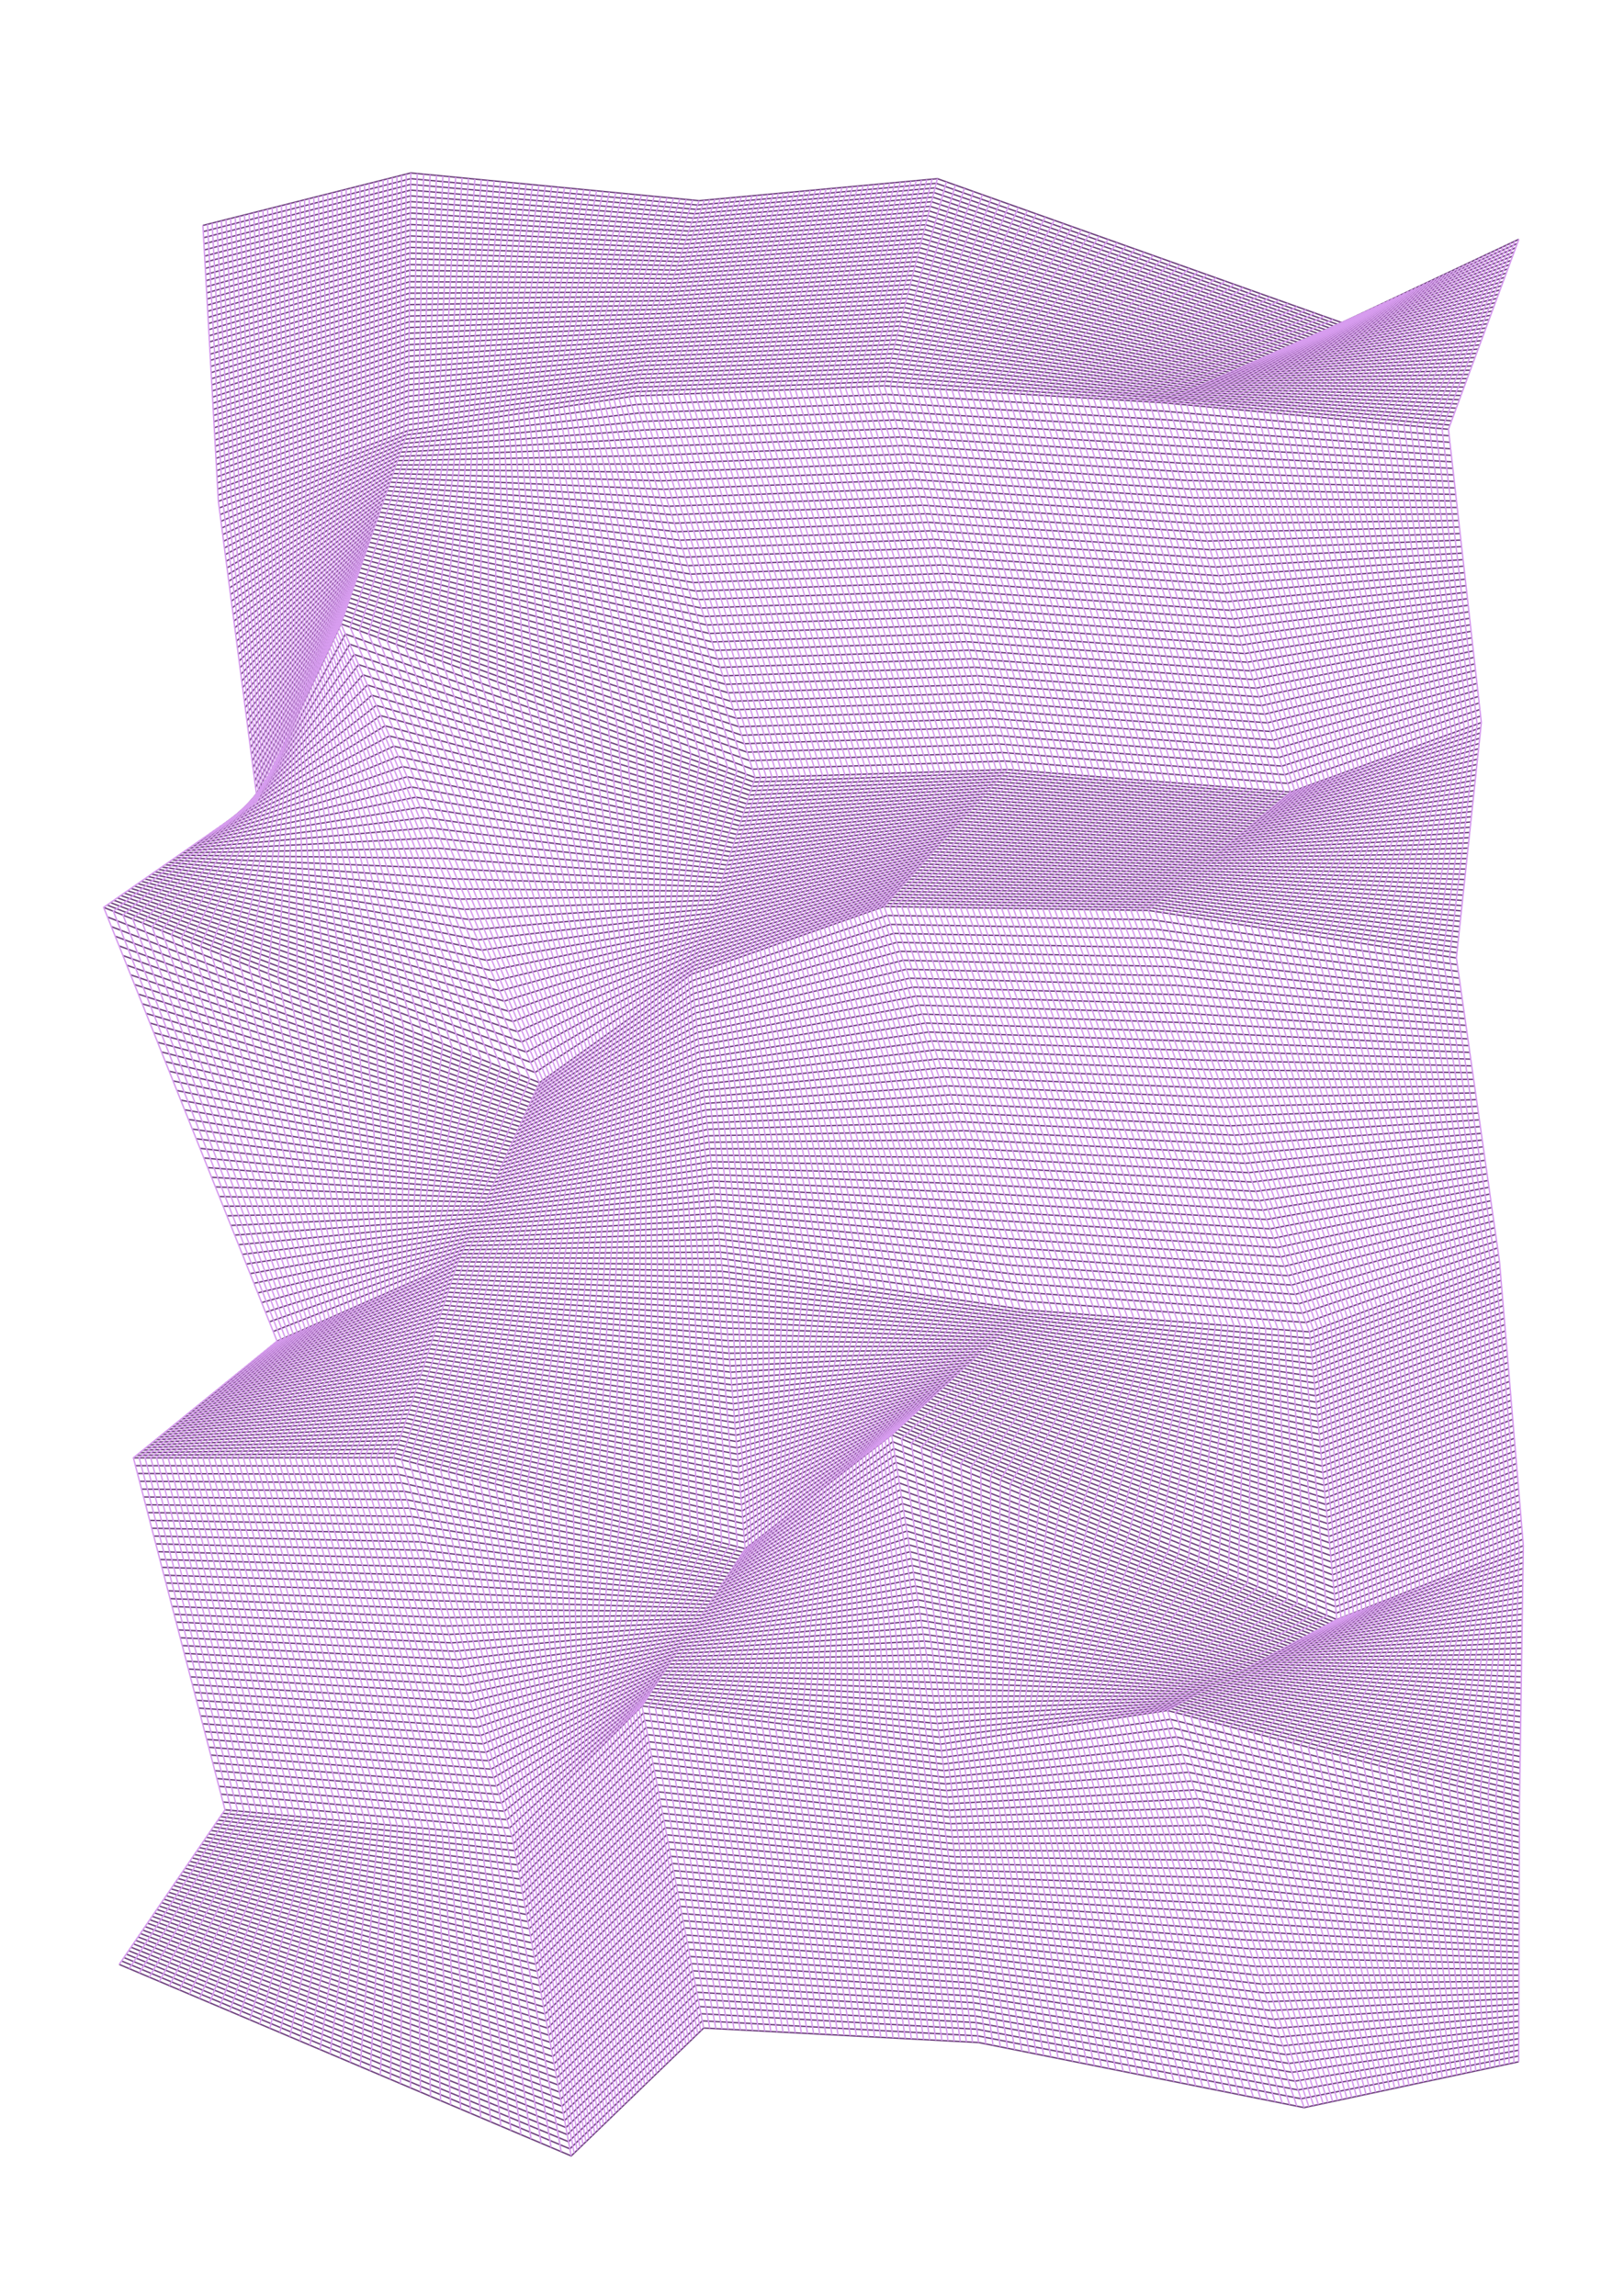 <?xml version="1.0" encoding="utf-8" ?>
<svg xmlns="http://www.w3.org/2000/svg" xmlns:cc="http://creativecommons.org/ns" xmlns:dc="http://purl.org/dc/elements/1.1/" xmlns:ev="http://www.w3.org/2001/xml-events" xmlns:inkscape="http://www.inkscape.org/namespaces/inkscape" xmlns:rdf="http://www.w3.org/1999/02/22-rdf-syntax-ns" xmlns:sodipodi="http://sodipodi.sourceforge.net/DTD/sodipodi-0.dtd" xmlns:xlink="http://www.w3.org/1999/xlink" baseProfile="tiny" height="42.0cm" version="1.2" viewBox="0 0 1122.52 1587.402" width="29.7cm">
  <defs/>
  <g fill="none" id="layer1" inkscape:groupmode="layer" inkscape:label="1" stroke="#6f437f" stroke-width="1.0" style="display:inline">
    <polyline points="140.25,155.852 283.954,119.556 483.154,138.756 647.932,123.534 927.462,223.064 1049.821,165.423"/>
    <polyline points="140.488,160.09 283.912,123.514 482.155,141.757 647.115,126.717 924.689,224.291 1048.739,168.341"/>
    <polyline points="140.726,164.327 283.87,127.472 481.156,144.757 646.298,129.899 921.916,225.518 1047.658,171.26"/>
    <polyline points="140.963,168.565 283.828,131.43 480.156,147.758 645.48,133.082 919.143,226.745 1046.577,174.178"/>
    <polyline points="141.201,172.803 283.787,135.388 479.157,150.758 644.663,136.264 916.37,227.972 1045.495,177.097"/>
    <polyline points="141.439,177.041 283.745,139.346 478.157,153.759 643.845,139.447 913.597,229.199 1044.414,180.016"/>
    <polyline points="141.677,181.278 283.703,143.305 477.158,156.759 643.028,142.629 910.824,230.426 1043.333,182.934"/>
    <polyline points="141.914,185.516 283.661,147.263 476.158,159.76 642.21,145.812 908.051,231.653 1042.251,185.853"/>
    <polyline points="142.152,189.754 283.619,151.221 475.159,162.76 641.393,148.994 905.278,232.88 1041.17,188.772"/>
    <polyline points="142.39,193.992 283.577,155.179 474.159,165.761 640.575,152.177 902.505,234.107 1040.089,191.69"/>
    <polyline points="142.628,198.229 283.536,159.137 473.16,168.762 639.758,155.36 899.732,235.334 1039.007,194.609"/>
    <polyline points="142.865,202.467 283.494,163.095 472.16,171.762 638.941,158.542 896.959,236.561 1037.926,197.528"/>
    <polyline points="143.103,206.705 283.452,167.054 471.161,174.763 638.123,161.725 894.186,237.788 1036.844,200.446"/>
    <polyline points="143.341,210.943 283.41,171.012 470.161,177.763 637.306,164.907 891.413,239.015 1035.763,203.365"/>
    <polyline points="143.579,215.18 283.368,174.97 469.162,180.764 636.488,168.09 888.64,240.242 1034.682,206.284"/>
    <polyline points="143.816,219.418 283.326,178.928 468.163,183.764 635.671,171.272 885.867,241.469 1033.601,209.202"/>
    <polyline points="144.054,223.656 283.284,182.886 467.163,186.765 634.853,174.455 883.094,242.696 1032.519,212.121"/>
    <polyline points="144.292,227.894 283.243,186.844 466.164,189.765 634.036,177.638 880.321,243.923 1031.438,215.04"/>
    <polyline points="144.53,232.131 283.201,190.803 465.164,192.766 633.218,180.82 877.548,245.15 1030.356,217.958"/>
    <polyline points="144.767,236.369 283.159,194.761 464.165,195.766 632.401,184.003 874.775,246.377 1029.275,220.877"/>
    <polyline points="145.005,240.607 283.117,198.719 463.165,198.767 631.583,187.185 872.002,247.604 1028.194,223.795"/>
    <polyline points="145.243,244.845 283.075,202.677 462.166,201.767 630.766,190.368 869.229,248.831 1027.112,226.714"/>
    <polyline points="145.481,249.082 283.033,206.635 461.166,204.768 629.949,193.55 866.456,250.058 1026.031,229.633"/>
    <polyline points="145.718,253.32 282.991,210.593 460.167,207.768 629.131,196.733 863.683,251.285 1024.95,232.551"/>
    <polyline points="145.956,257.558 282.95,214.551 459.167,210.769 628.314,199.916 860.91,252.512 1023.868,235.47"/>
    <polyline points="146.194,261.796 282.908,218.51 458.168,213.77 627.496,203.098 858.137,253.739 1022.787,238.389"/>
    <polyline points="146.432,266.033 282.866,222.468 457.168,216.77 626.679,206.281 855.364,254.966 1021.706,241.307"/>
    <polyline points="146.669,270.271 282.824,226.426 456.169,219.771 625.861,209.463 852.591,256.193 1020.624,244.226"/>
    <polyline points="146.907,274.509 282.782,230.384 455.17,222.771 625.044,212.646 849.818,257.42 1019.543,247.145"/>
    <polyline points="147.145,278.747 282.74,234.342 454.17,225.772 624.227,215.828 847.045,258.647 1018.462,250.063"/>
    <polyline points="147.383,282.984 282.699,238.3 623.409,219.011 844.273,259.874 1017.38,252.982"/>
    <polyline points="147.62,287.222 282.657,242.258 452.171,231.773 622.592,222.193 841.5,261.101 1016.299,255.9"/>
    <polyline points="147.858,291.46 282.615,246.217 451.172,234.773 621.774,225.376 838.726,262.328 1015.217,258.819"/>
    <polyline points="148.096,295.698 282.573,250.175 450.172,237.774 620.957,228.559 835.953,263.555 1014.136,261.738"/>
    <polyline points="148.334,299.935 282.531,254.133 449.173,240.774 620.139,231.741 833.181,264.782 1013.055,264.656"/>
    <polyline points="148.571,304.173 282.489,258.091 448.173,243.775 619.322,234.924 830.408,266.009 1011.973,267.575"/>
    <polyline points="148.809,308.411 282.447,262.049 447.174,246.775 618.505,238.106 827.635,267.236 1010.892,270.494"/>
    <polyline points="149.047,312.649 282.406,266.007 446.174,249.776 617.687,241.289 824.862,268.463 1009.811,273.412"/>
    <polyline points="149.285,316.886 282.364,269.966 445.175,252.776 616.87,244.471 822.089,269.69 1008.729,276.331"/>
    <polyline points="149.522,321.124 282.322,273.924 444.175,255.777 616.052,247.654 819.316,270.917 1007.648,279.25"/>
    <polyline points="149.76,325.362 282.28,277.882 443.176,258.778 615.235,250.836 816.543,272.144 1006.567,282.168"/>
    <polyline points="149.998,329.6 282.238,281.84 442.176,261.778 614.417,254.019 813.77,273.371 1005.485,285.087"/>
    <polyline points="150.236,333.837 282.197,285.798 441.177,264.779 613.6,257.202 810.997,274.598 1004.404,288.006"/>
    <polyline points="150.473,338.075 282.155,289.756 440.178,267.779 612.782,260.384 1003.323,290.924"/>
    <polyline points="150.711,342.313 282.113,293.714 439.178,270.78 611.965,263.567 805.451,277.053 1002.241,293.843"/>
    <polyline points="150.949,346.551 282.071,297.673 438.179,273.78 611.148,266.749 802.678,278.279 1001.16,296.762"/>
    <polyline points="151.547,351.149 281.04,300.641 440.041,279.643 613.043,272.644 804.662,284.264 1001.665,301.267"/>
    <polyline points="152.145,355.747 280.009,303.61 441.903,285.505 614.937,278.539 806.646,290.248 1002.171,305.773"/>
    <polyline points="152.743,360.345 278.977,306.579 443.765,291.367 616.832,284.434 808.63,296.232 1002.677,310.278"/>
    <polyline points="153.341,364.943 277.946,309.548 445.628,297.229 618.727,290.329 810.615,302.216 1003.182,314.784"/>
    <polyline points="153.94,369.541 276.915,312.517 447.49,303.092 620.622,296.224 812.599,308.2 1003.688,319.289"/>
    <polyline points="154.538,374.139 275.884,315.485 622.517,302.119 814.583,314.185 1004.193,323.795"/>
    <polyline points="155.136,378.738 274.852,318.454 451.215,314.816 624.412,308.014 816.567,320.169 1004.699,328.3"/>
    <polyline points="155.734,383.336 273.821,321.423 453.077,320.679 626.307,313.909 818.552,326.153 1005.204,332.806"/>
    <polyline points="156.332,387.934 272.79,324.392 454.939,326.541 628.202,319.803 820.536,332.137 1005.71,337.311"/>
    <polyline points="156.93,392.532 271.759,327.36 456.802,332.403 630.097,325.699 822.52,338.122 1006.215,341.817"/>
    <polyline points="157.529,397.13 270.728,330.329 458.664,338.266 631.992,331.593 824.504,344.106 1006.721,346.322"/>
    <polyline points="158.127,401.728 269.696,333.298 460.526,344.128 633.887,337.488 826.488,350.09 1007.226,350.828"/>
    <polyline points="158.725,406.327 268.665,336.267 462.389,349.99 635.782,343.383 828.472,356.074 1007.732,355.334"/>
    <polyline points="159.323,410.925 267.634,339.236 464.251,355.853 637.676,349.278 830.457,362.058 1008.237,359.839"/>
    <polyline points="159.921,415.523 266.603,342.204 466.113,361.715 639.571,355.173 832.441,368.043 1008.743,364.345"/>
    <polyline points="160.519,420.121 265.571,345.173 467.975,367.577 641.466,361.068 834.425,374.027 1009.249,368.85"/>
    <polyline points="161.118,424.719 264.54,348.142 469.838,373.439 643.361,366.963 836.409,380.011 1009.754,373.356"/>
    <polyline points="161.716,429.317 263.509,351.111 471.7,379.302 645.256,372.858 838.394,385.995 1010.26,377.861"/>
    <polyline points="162.314,433.916 262.478,354.079 473.562,385.164 647.151,378.753 840.378,391.979 1010.765,382.367"/>
    <polyline points="162.912,438.514 261.446,357.048 475.425,391.026 649.046,384.648 842.362,397.964 1011.271,386.872"/>
    <polyline points="163.51,443.112 260.415,360.017 477.287,396.889 650.941,390.543 844.346,403.948 1011.776,391.378"/>
    <polyline points="164.108,447.71 259.384,362.986 479.149,402.751 652.836,396.438 846.33,409.932 1012.282,395.883"/>
    <polyline points="164.707,452.308 258.353,365.954 481.012,408.613 654.731,402.332 848.315,415.916 1012.787,400.389"/>
    <polyline points="165.305,456.906 257.322,368.923 482.874,414.476 656.626,408.227 850.299,421.901 1013.293,404.894"/>
    <polyline points="165.903,461.505 256.29,371.892 484.736,420.338 658.521,414.122 852.283,427.885 1013.798,409.4"/>
    <polyline points="166.501,466.103 255.259,374.861 486.598,426.2 660.415,420.017 854.267,433.869 1014.304,413.906"/>
    <polyline points="167.099,470.701 254.228,377.83 488.461,432.062 662.31,425.912 856.251,439.853 1014.809,418.411"/>
    <polyline points="167.697,475.299 253.197,380.798 490.323,437.925 664.205,431.807 858.236,445.837 1015.315,422.917"/>
    <polyline points="168.295,479.897 252.165,383.767 492.185,443.787 666.1,437.702 860.22,451.822 1015.82,427.422"/>
    <polyline points="168.894,484.495 251.134,386.736 494.048,449.649 667.995,443.597 862.204,457.806 1016.326,431.928"/>
    <polyline points="169.492,489.093 250.103,389.705 495.91,455.512 669.89,449.492 864.188,463.79 1016.832,436.433"/>
    <polyline points="170.09,493.692 249.072,392.673 497.772,461.374 671.785,455.387 866.173,469.774 1017.337,440.939"/>
    <polyline points="170.688,498.29 248.041,395.642 499.635,467.236 673.68,461.282 868.157,475.758 1017.843,445.444"/>
    <polyline points="171.286,502.888 247.009,398.611 501.497,473.099 675.575,467.177 870.141,481.743 1018.348,449.95"/>
    <polyline points="171.884,507.486 245.978,401.58 503.359,478.961 677.47,473.072 872.125,487.727 1018.854,454.455"/>
    <polyline points="172.482,512.084 244.947,404.548 505.221,484.823 679.365,478.966 874.109,493.711 1019.359,458.961"/>
    <polyline points="173.081,516.682 243.916,407.517 507.084,490.685 681.26,484.861 876.093,499.695 1019.865,463.466"/>
    <polyline points="173.679,521.28 242.884,410.486 508.946,496.548 683.155,490.756 878.078,505.679 1020.37,467.972"/>
    <polyline points="174.277,525.879 241.853,413.455 510.808,502.41 685.049,496.651 880.062,511.664 1020.876,472.478"/>
    <polyline points="174.875,530.477 240.822,416.424 512.671,508.272 686.944,502.546 882.046,517.648 1021.381,476.983"/>
    <polyline points="175.473,535.075 239.791,419.392 514.533,514.135 688.839,508.441 884.03,523.632 1021.887,481.489"/>
    <polyline points="176.071,539.673 238.76,422.361 516.395,519.997 690.734,514.336 886.015,529.616 1022.392,485.994"/>
    <polyline points="176.67,544.271 237.728,425.33 518.258,525.859 692.629,520.231 887.999,535.601 1022.898,490.5"/>
    <polyline points="177.268,548.869 236.697,428.299 520.12,531.721 694.524,526.126 889.983,541.585 1023.404,495.005"/>
    <polyline points="177.866,553.468 235.666,431.267 521.982,537.584 696.419,532.021 891.967,547.569 1023.909,499.511"/>
    <polyline points="175.506,555.108 238.715,438.316 521.003,540.605 694.522,534.124 889.785,549.387 1023.526,503.127"/>
    <polyline points="173.146,556.748 241.763,445.365 520.024,543.625 692.626,536.227 887.603,551.205 1023.143,506.744"/>
    <polyline points="170.786,558.388 244.812,452.414 519.044,546.646 690.729,538.331 885.421,553.023 1022.759,510.361"/>
    <polyline points="168.426,560.028 247.861,459.463 518.065,549.667 688.832,540.434 883.239,554.841 1022.376,513.978"/>
    <polyline points="166.066,561.668 250.91,466.512 517.086,552.688 686.936,542.537 881.058,556.659 1021.993,517.594"/>
    <polyline points="163.707,563.308 253.959,473.56 516.106,555.708 685.039,544.641 878.875,558.477 1021.609,521.211"/>
    <polyline points="161.347,564.948 257.007,480.609 515.127,558.729 683.142,546.744 876.694,560.295 1021.226,524.828"/>
    <polyline points="158.987,566.589 260.056,487.658 514.148,561.75 681.246,548.847 874.512,562.113 1020.843,528.444"/>
    <polyline points="156.627,568.229 263.105,494.707 513.169,564.77 679.349,550.951 872.33,563.931 1020.46,532.061"/>
    <polyline points="154.267,569.869 266.154,501.755 512.189,567.791 677.452,553.054 870.148,565.75 1020.076,535.678"/>
    <polyline points="151.907,571.509 269.203,508.804 511.21,570.812 675.556,555.157 867.966,567.567 1019.693,539.295"/>
    <polyline points="149.547,573.149 272.252,515.853 510.231,573.833 673.659,557.261 865.784,569.386 1019.31,542.911"/>
    <polyline points="147.188,574.789 275.3,522.902 509.252,576.853 671.762,559.364 863.602,571.204 1018.926,546.528"/>
    <polyline points="144.828,576.429 278.349,529.951 508.272,579.874 669.865,561.467 861.42,573.022 1018.543,550.145"/>
    <polyline points="142.468,578.069 281.398,537 507.293,582.895 667.969,563.571 859.238,574.84 1018.16,553.761"/>
    <polyline points="140.108,579.71 284.447,544.048 506.314,585.916 666.072,565.674 857.056,576.658 1017.777,557.378"/>
    <polyline points="137.748,581.35 287.495,551.097 505.335,588.936 664.176,567.777 854.874,578.476 1017.393,560.995"/>
    <polyline points="135.388,582.99 290.544,558.146 504.355,591.957 662.279,569.88 852.692,580.294 1017.01,564.612"/>
    <polyline points="133.028,584.63 293.593,565.195 503.376,594.978 660.382,571.984 850.51,582.112 1016.627,568.228"/>
    <polyline points="130.668,586.27 296.642,572.244 502.397,597.999 658.486,574.087 848.328,583.93 1016.244,571.845"/>
    <polyline points="128.308,587.91 299.691,579.292 501.418,601.019 656.589,576.191 846.146,585.748 1015.86,575.462"/>
    <polyline points="125.948,589.55 302.74,586.341 500.438,604.04 654.692,578.294 843.964,587.566 1015.477,579.079"/>
    <polyline points="123.589,591.19 305.788,593.39 499.459,607.061 652.795,580.397 841.783,589.384 1015.094,582.695"/>
    <polyline points="121.229,592.831 308.837,600.439 498.48,610.081 650.899,582.5 839.601,591.202 1014.71,586.312"/>
    <polyline points="118.869,594.471 311.886,607.488 497.5,613.102 649.002,584.604 837.419,593.02 1014.327,589.929"/>
    <polyline points="116.509,596.111 314.935,614.536 496.521,616.123 647.105,586.707 835.237,594.838 1013.944,593.545"/>
    <polyline points="114.149,597.751 317.983,621.585 495.542,619.144 645.209,588.81 833.055,596.656 1013.561,597.162"/>
    <polyline points="111.789,599.391 321.032,628.634 494.563,622.164 643.312,590.914 830.873,598.475 1013.177,600.779"/>
    <polyline points="109.429,601.031 324.081,635.683 493.583,625.185 641.415,593.017 828.691,600.293 1012.794,604.396"/>
    <polyline points="107.07,602.671 327.13,642.732 492.604,628.206 639.519,595.12 826.509,602.111 1012.411,608.012"/>
    <polyline points="104.71,604.311 330.179,649.78 491.625,631.226 637.622,597.224 824.327,603.929 1012.027,611.629"/>
    <polyline points="102.35,605.951 333.228,656.829 490.646,634.247 635.725,599.327 822.145,605.747 1011.644,615.246"/>
    <polyline points="99.99,607.592 336.276,663.878 489.666,637.268 633.829,601.43 819.963,607.565 1011.261,618.862"/>
    <polyline points="97.63,609.232 339.325,670.927 488.687,640.289 631.932,603.534 817.781,609.383 1010.878,622.479"/>
    <polyline points="95.27,610.872 342.374,677.976 487.708,643.309 630.035,605.637 815.599,611.201 1010.494,626.096"/>
    <polyline points="92.91,612.512 345.423,685.024 628.139,607.74 813.417,613.019 1010.111,629.713"/>
    <polyline points="90.55,614.152 348.472,692.073 485.749,649.351 626.242,609.844 811.235,614.837 1009.728,633.329"/>
    <polyline points="88.191,615.792 351.52,699.122 484.77,652.372 624.345,611.947 809.053,616.655 1009.344,636.946"/>
    <polyline points="85.831,617.432 354.569,706.171 483.791,655.392 622.449,614.05 806.871,618.473 1008.961,640.563"/>
    <polyline points="83.471,619.072 357.618,713.22 482.811,658.413 620.552,616.154 804.689,620.291 1008.578,644.18"/>
    <polyline points="81.111,620.712 360.667,720.269 481.832,661.434 618.655,618.257 802.508,622.109 1008.195,647.796"/>
    <polyline points="78.751,622.353 363.716,727.317 480.853,664.455 616.759,620.36 800.326,623.927 1007.811,651.413"/>
    <polyline points="76.391,623.993 366.764,734.366 479.874,667.475 614.862,622.464 798.144,625.745 1007.428,655.03"/>
    <polyline points="74.031,625.633 369.813,741.415 478.894,670.496 612.965,624.567 795.962,627.563 1007.045,658.646"/>
    <polyline points="71.671,627.273 372.862,748.464 477.915,673.517 611.069,626.67 793.78,629.381 1006.662,662.263"/>
    <polyline points="74.335,633.936 371.612,751.214 478.382,677.984 613.268,632.87 796.254,635.856 1007.323,666.925"/>
    <polyline points="76.998,640.6 370.362,753.964 478.849,682.45 615.467,639.069 798.729,642.331 1007.985,671.587"/>
    <polyline points="79.661,647.263 369.112,756.714 479.316,686.917 617.667,645.268 801.204,648.806 1008.647,676.249"/>
    <polyline points="82.325,653.926 367.862,759.464 479.782,691.384 619.866,651.467 803.679,655.28 1009.309,680.911"/>
    <polyline points="84.988,660.59 366.612,762.214 480.249,695.851 622.065,657.667 806.153,661.755 1009.971,685.572"/>
    <polyline points="87.651,667.253 365.362,764.964 480.716,700.318 624.264,663.866 808.628,668.23 1010.633,690.234"/>
    <polyline points="90.315,673.916 364.112,767.714 481.183,704.784 626.464,670.066 811.103,674.705 1011.295,694.896"/>
    <polyline points="92.978,680.58 362.862,770.464 481.65,709.251 628.663,676.265 813.577,681.179 1011.957,699.558"/>
    <polyline points="95.641,687.243 361.612,773.214 482.116,713.718 630.862,682.464 816.052,687.654 1012.618,704.22"/>
    <polyline points="98.305,693.906 360.362,775.964 482.583,718.185 633.062,688.663 818.527,694.129 1013.28,708.882"/>
    <polyline points="100.968,700.57 359.112,778.714 483.05,722.652 635.261,694.863 821.002,700.603 1013.942,713.544"/>
    <polyline points="103.631,707.233 357.862,781.464 483.517,727.119 637.46,701.062 823.476,707.078 1014.604,718.206"/>
    <polyline points="106.295,713.896 356.612,784.214 483.984,731.585 639.66,707.261 825.951,713.553 1015.266,722.867"/>
    <polyline points="108.958,720.56 355.362,786.964 484.45,736.052 641.859,713.461 828.426,720.028 1015.928,727.529"/>
    <polyline points="111.621,727.223 354.112,789.714 484.917,740.519 644.058,719.66 830.901,726.502 1016.59,732.191"/>
    <polyline points="114.285,733.886 352.862,792.464 485.384,744.986 646.258,725.859 833.375,732.977 1017.251,736.853"/>
    <polyline points="116.948,740.55 351.612,795.214 485.851,749.453 648.457,732.059 835.85,739.452 1017.913,741.515"/>
    <polyline points="119.611,747.213 350.362,797.964 486.318,753.919 650.656,738.258 838.325,745.926 1018.575,746.177"/>
    <polyline points="122.275,753.876 349.112,800.714 486.785,758.386 652.856,744.457 840.799,752.401 1019.237,750.839"/>
    <polyline points="124.938,760.54 347.862,803.464 487.251,762.853 655.055,750.657 843.274,758.876 1019.899,755.501"/>
    <polyline points="127.601,767.203 346.612,806.214 487.718,767.32 657.254,756.856 845.749,765.351 1020.561,760.163"/>
    <polyline points="130.265,773.866 345.362,808.964 488.185,771.787 659.454,763.055 848.224,771.825 1021.223,764.824"/>
    <polyline points="132.928,780.53 344.112,811.714 488.652,776.254 661.653,769.255 850.698,778.3 1021.885,769.486"/>
    <polyline points="135.591,787.193 342.862,814.464 489.119,780.72 663.852,775.454 853.173,784.775 1022.547,774.148"/>
    <polyline points="138.255,793.856 341.612,817.214 489.586,785.187 666.052,781.653 855.648,791.25 1023.208,778.81"/>
    <polyline points="140.918,800.52 340.362,819.964 490.052,789.654 668.251,787.853 858.122,797.724 1023.87,783.472"/>
    <polyline points="143.581,807.183 339.112,822.714 490.519,794.121 670.45,794.052 860.597,804.199 1024.532,788.134"/>
    <polyline points="146.245,813.846 337.862,825.464 490.986,798.588 672.649,800.251 863.072,810.674 1025.194,792.796"/>
    <polyline points="148.908,820.51 336.612,828.214 491.453,803.054 674.849,806.451 865.547,817.148 1025.856,797.457"/>
    <polyline points="151.571,827.173 335.362,830.964 491.92,807.521 677.048,812.65 868.021,823.623 1026.518,802.119"/>
    <polyline points="154.235,833.837 334.112,833.714 492.386,811.988 679.247,818.849 870.496,830.098 1027.18,806.781"/>
    <polyline points="156.898,840.5 332.862,836.464 492.853,816.455 681.447,825.048 872.971,836.572 1027.841,811.443"/>
    <polyline points="159.561,847.163 331.612,839.214 493.32,820.922 683.646,831.248 875.446,843.047 1028.503,816.105"/>
    <polyline points="162.225,853.827 330.362,841.964 493.787,825.389 877.92,849.522 1029.165,820.767"/>
    <polyline points="164.888,860.49 329.112,844.714 494.254,829.855 688.045,843.646 880.395,855.997 1029.827,825.429"/>
    <polyline points="167.552,867.153 327.862,847.464 494.72,834.322 690.244,849.846 882.87,862.471 1030.489,830.091"/>
    <polyline points="170.215,873.817 326.612,850.214 495.187,838.789 692.443,856.045 885.345,868.946 1031.151,834.753"/>
    <polyline points="172.878,880.48 325.362,852.964 495.654,843.256 694.643,862.244 887.819,875.421 1031.813,839.414"/>
    <polyline points="175.542,887.143 324.112,855.714 496.121,847.723 696.842,868.444 890.294,881.896 1032.475,844.076"/>
    <polyline points="178.205,893.807 322.862,858.464 496.588,852.189 699.041,874.643 892.769,888.37 1033.136,848.738"/>
    <polyline points="180.868,900.47 321.612,861.214 497.055,856.656 701.241,880.842 895.243,894.845 1033.798,853.4"/>
    <polyline points="183.531,907.133 320.362,863.964 497.521,861.123 703.44,887.042 897.718,901.32 1034.46,858.062"/>
    <polyline points="186.195,913.797 319.112,866.714 497.988,865.59 705.639,893.241 900.193,907.794 1035.122,862.724"/>
    <polyline points="188.858,920.46 317.862,869.464 498.455,870.057 707.839,899.44 902.668,914.269 1035.784,867.386"/>
    <polyline points="191.522,927.123 316.612,872.214 498.922,874.524 710.038,905.64 905.142,920.744 1036.446,872.048"/>
    <polyline points="189.315,928.916 315.623,875.225 499.28,878.882 707.955,907.557 905.562,925.163 1036.812,876.414"/>
    <polyline points="187.108,930.71 314.633,878.235 499.639,883.24 705.873,909.475 905.981,929.582 1037.179,880.78"/>
    <polyline points="184.901,932.503 313.644,881.246 499.997,887.599 703.79,911.392 906.4,934.002 1037.545,885.147"/>
    <polyline points="182.694,934.296 312.654,884.256 500.355,891.957 701.708,913.309 906.819,938.421 1037.911,889.513"/>
    <polyline points="180.488,936.089 311.665,887.267 500.714,896.315 699.625,915.227 907.239,942.84 1038.278,893.879"/>
    <polyline points="178.281,937.882 310.675,890.277 501.072,900.674 697.543,917.144 907.658,947.26 1038.644,898.246"/>
    <polyline points="176.074,939.676 309.686,893.288 501.43,905.032 695.46,919.062 908.077,951.679 1039.01,902.612"/>
    <polyline points="173.867,941.469 308.696,896.298 501.789,909.391 693.378,920.979 908.496,956.098 1039.377,906.979"/>
    <polyline points="171.66,943.262 307.707,899.309 502.147,913.749 691.295,922.897 908.916,960.518 1039.743,911.345"/>
    <polyline points="169.454,945.055 306.717,902.319 502.506,918.107 689.212,924.814 909.335,964.937 1040.11,915.711"/>
    <polyline points="167.247,946.848 305.728,905.33 502.864,922.466 687.13,926.731 909.754,969.356 1040.476,920.078"/>
    <polyline points="165.04,948.642 304.738,908.34 503.222,926.824 685.047,928.649 910.174,973.775 1040.842,924.444"/>
    <polyline points="162.833,950.435 303.749,911.351 503.581,931.183 682.965,930.566 910.593,978.195 1041.209,928.81"/>
    <polyline points="160.626,952.228 302.759,914.361 503.939,935.541 680.882,932.484 911.012,982.614 1041.575,933.177"/>
    <polyline points="158.42,954.021 301.77,917.372 504.298,939.899 678.8,934.401 911.432,987.033 1041.941,937.543"/>
    <polyline points="156.213,955.814 300.78,920.382 504.656,944.258 676.717,936.319 911.851,991.452 1042.308,941.909"/>
    <polyline points="154.006,957.608 299.791,923.393 505.014,948.616 674.634,938.236 912.27,995.872 1042.674,946.276"/>
    <polyline points="151.799,959.401 298.801,926.403 505.373,952.974 672.552,940.154 912.689,1000.291 1043.041,950.642"/>
    <polyline points="149.593,961.194 297.812,929.414 505.731,957.333 670.469,942.071 913.109,1004.71 1043.407,955.009"/>
    <polyline points="147.386,962.987 296.822,932.424 506.089,961.691 668.387,943.989 913.528,1009.13 1043.773,959.375"/>
    <polyline points="145.179,964.781 295.833,935.435 506.448,966.05 666.304,945.906 913.947,1013.549 1044.14,963.741"/>
    <polyline points="142.972,966.574 294.843,938.445 506.806,970.408 664.222,947.823 914.366,1017.968 1044.506,968.108"/>
    <polyline points="140.765,968.367 293.854,941.456 507.165,974.766 662.139,949.741 914.786,1022.388 1044.872,972.474"/>
    <polyline points="138.559,970.16 292.864,944.466 507.523,979.125 660.057,951.658 915.205,1026.807 1045.239,976.841"/>
    <polyline points="136.352,971.953 291.875,947.477 507.881,983.483 657.974,953.576 915.624,1031.226 1045.605,981.207"/>
    <polyline points="134.145,973.747 290.885,950.487 508.24,987.841 655.891,955.493 916.044,1035.645 1045.972,985.573"/>
    <polyline points="131.938,975.54 289.896,953.498 508.598,992.2 653.809,957.41 916.463,1040.065 1046.338,989.94"/>
    <polyline points="129.731,977.333 288.906,956.508 508.957,996.558 651.726,959.328 916.882,1044.484 1046.704,994.306"/>
    <polyline points="127.525,979.126 287.917,959.519 509.315,1000.917 649.644,961.245 917.302,1048.903 1047.071,998.672"/>
    <polyline points="125.318,980.919 286.927,962.529 509.673,1005.275 647.561,963.163 917.721,1053.322 1047.437,1003.039"/>
    <polyline points="123.111,982.713 285.938,965.54 510.032,1009.633 645.479,965.08 918.14,1057.742 1047.803,1007.405"/>
    <polyline points="120.904,984.506 284.948,968.55 510.39,1013.992 643.396,966.998 918.559,1062.161 1048.17,1011.772"/>
    <polyline points="118.697,986.299 283.959,971.561 510.748,1018.35 641.313,968.915 918.979,1066.58 1048.536,1016.138"/>
    <polyline points="116.491,988.092 282.969,974.571 511.107,1022.708 639.231,970.833 919.398,1071 1048.903,1020.504"/>
    <polyline points="114.284,989.885 281.98,977.582 511.465,1027.067 637.148,972.75 919.817,1075.419 1049.269,1024.871"/>
    <polyline points="112.077,991.679 280.99,980.592 511.824,1031.425 635.066,974.668 920.236,1079.838 1049.635,1029.237"/>
    <polyline points="109.87,993.472 280.001,983.603 512.182,1035.784 632.983,976.585 920.656,1084.258 1050.002,1033.603"/>
    <polyline points="107.663,995.265 279.011,986.613 512.54,1040.142 630.901,978.502 921.075,1088.677 1050.368,1037.97"/>
    <polyline points="105.457,997.058 278.022,989.624 512.899,1044.501 628.818,980.42 921.494,1093.096 1050.735,1042.336"/>
    <polyline points="103.25,998.851 277.032,992.634 513.257,1048.859 626.736,982.337 921.914,1097.515 1051.101,1046.703"/>
    <polyline points="101.043,1000.645 276.043,995.645 513.615,1053.217 624.653,984.255 922.333,1101.935 1051.467,1051.069"/>
    <polyline points="98.836,1002.438 275.053,998.655 513.974,1057.576 622.57,986.172 922.752,1106.354 1051.834,1055.435"/>
    <polyline points="96.629,1004.231 274.064,1001.666 514.332,1061.934 620.488,988.09 923.172,1110.773 1052.2,1059.802"/>
    <polyline points="94.423,1006.024 273.074,1004.676 514.691,1066.292 618.405,990.007 923.591,1115.193 1052.566,1064.168"/>
    <polyline points="92.216,1007.818 272.085,1007.687 515.049,1070.651 616.323,991.924 924.01,1119.612 1052.933,1068.534"/>
    <polyline points="93.623,1013.225 273.905,1013.507 513.465,1073.067 617.074,996.676 921.407,1121.009 1052.874,1072.475"/>
    <polyline points="95.03,1018.632 275.725,1019.327 511.881,1075.482 617.826,1001.427 918.804,1122.405 1052.814,1076.416"/>
    <polyline points="96.437,1024.039 277.545,1025.147 510.296,1077.898 618.577,1006.179 916.2,1123.802 1052.755,1080.357"/>
    <polyline points="97.844,1029.446 279.365,1030.967 508.712,1080.314 619.328,1010.93 913.597,1125.199 1052.696,1084.298"/>
    <polyline points="99.251,1034.853 281.185,1036.787 507.128,1082.73 620.08,1015.681 910.994,1126.596 1052.637,1088.239"/>
    <polyline points="100.658,1040.26 283.005,1042.607 505.544,1085.145 620.831,1020.433 908.391,1127.992 1052.578,1092.18"/>
    <polyline points="102.065,1045.667 284.825,1048.427 503.959,1087.561 621.582,1025.184 905.787,1129.389 1052.519,1096.121"/>
    <polyline points="103.472,1051.074 286.645,1054.247 502.375,1089.977 622.334,1029.935 903.184,1130.786 1052.46,1100.062"/>
    <polyline points="104.88,1056.481 288.465,1060.067 500.791,1092.393 623.085,1034.687 900.581,1132.183 1052.401,1104.003"/>
    <polyline points="106.287,1061.888 290.285,1065.887 499.207,1094.808 623.836,1039.438 897.978,1133.579 1052.342,1107.943"/>
    <polyline points="107.694,1067.295 292.105,1071.707 497.622,1097.224 624.588,1044.189 895.374,1134.976 1052.283,1111.884"/>
    <polyline points="109.101,1072.703 293.925,1077.527 496.038,1099.64 625.339,1048.941 892.771,1136.373 1052.223,1115.825"/>
    <polyline points="110.508,1078.11 295.745,1083.347 494.454,1102.056 626.091,1053.692 890.168,1137.77 1052.164,1119.766"/>
    <polyline points="111.915,1083.517 297.565,1089.167 492.87,1104.471 626.842,1058.444 887.565,1139.166 1052.105,1123.707"/>
    <polyline points="113.322,1088.924 299.385,1094.987 491.285,1106.887 627.593,1063.195 884.961,1140.563 1052.046,1127.648"/>
    <polyline points="114.729,1094.331 301.205,1100.807 489.701,1109.303 628.345,1067.946 882.358,1141.96 1051.987,1131.589"/>
    <polyline points="116.136,1099.738 303.025,1106.627 488.117,1111.719 629.096,1072.698 879.755,1143.357 1051.928,1135.53"/>
    <polyline points="117.543,1105.145 304.845,1112.447 486.533,1114.134 629.847,1077.449 877.152,1144.753 1051.869,1139.47"/>
    <polyline points="118.95,1110.552 306.666,1118.267 484.948,1116.55 630.599,1082.2 874.548,1146.15 1051.81,1143.411"/>
    <polyline points="120.357,1115.959 308.486,1124.087 483.364,1118.966 631.35,1086.952 871.945,1147.547 1051.751,1147.352"/>
    <polyline points="121.764,1121.366 310.305,1129.907 481.78,1121.382 632.101,1091.703 869.342,1148.944 1051.691,1151.293"/>
    <polyline points="123.172,1126.773 312.126,1135.727 480.196,1123.797 632.853,1096.455 866.739,1150.34 1051.632,1155.234"/>
    <polyline points="124.579,1132.18 313.946,1141.547 478.611,1126.213 633.604,1101.206 864.135,1151.737 1051.573,1159.175"/>
    <polyline points="125.986,1137.588 315.766,1147.367 477.027,1128.629 634.356,1105.957 861.532,1153.134 1051.514,1163.116"/>
    <polyline points="127.393,1142.995 317.586,1153.187 475.443,1131.045 635.107,1110.709 858.929,1154.531 1051.455,1167.057"/>
    <polyline points="128.8,1148.402 319.406,1159.007 473.859,1133.46 635.858,1115.46 856.326,1155.927 1051.396,1170.997"/>
    <polyline points="130.207,1153.809 321.226,1164.828 472.274,1135.876 636.61,1120.211 853.722,1157.324 1051.337,1174.938"/>
    <polyline points="131.614,1159.216 323.046,1170.648 470.69,1138.292 637.361,1124.963 851.119,1158.721 1051.278,1178.879"/>
    <polyline points="133.021,1164.623 324.866,1176.467 469.106,1140.708 638.112,1129.714 848.516,1160.118 1051.218,1182.82"/>
    <polyline points="134.428,1170.03 326.686,1182.288 467.522,1143.123 638.864,1134.466 845.913,1161.514 1051.159,1186.761"/>
    <polyline points="135.835,1175.437 328.506,1188.108 465.938,1145.539 639.615,1139.217 843.309,1162.911 1051.1,1190.702"/>
    <polyline points="137.242,1180.844 330.326,1193.928 464.353,1147.955 640.366,1143.968 840.706,1164.308 1051.041,1194.643"/>
    <polyline points="138.649,1186.251 332.146,1199.748 462.769,1150.371 641.118,1148.72 838.103,1165.705 1050.982,1198.584"/>
    <polyline points="140.056,1191.658 333.966,1205.568 461.185,1152.786 641.869,1153.471 835.5,1167.101 1050.923,1202.525"/>
    <polyline points="141.464,1197.065 335.786,1211.388 459.601,1155.202 642.621,1158.222 832.896,1168.498 1050.864,1206.466"/>
    <polyline points="142.871,1202.472 337.606,1217.208 458.016,1157.618 643.372,1162.974 830.293,1169.895 1050.805,1210.406"/>
    <polyline points="144.278,1207.88 339.426,1223.028 456.432,1160.034 644.123,1167.725 827.69,1171.292 1050.745,1214.347"/>
    <polyline points="145.685,1213.287 341.246,1228.848 454.848,1162.449 644.875,1172.476 825.087,1172.688 1050.686,1218.288"/>
    <polyline points="147.092,1218.694 343.066,1234.668 453.264,1164.865 645.626,1177.228 822.483,1174.085 1050.627,1222.229"/>
    <polyline points="148.499,1224.101 344.886,1240.488 451.679,1167.281 646.378,1181.979 819.88,1175.482 1050.568,1226.17"/>
    <polyline points="149.906,1229.508 346.706,1246.308 450.095,1169.697 647.129,1186.731 817.277,1176.878 1050.509,1230.111"/>
    <polyline points="151.313,1234.915 348.526,1252.128 448.511,1172.112 647.88,1191.482 814.673,1178.275 1050.45,1234.052"/>
    <polyline points="152.72,1240.322 350.346,1257.948 446.926,1174.528 648.632,1196.233 812.07,1179.672 1050.391,1237.993"/>
    <polyline points="154.127,1245.729 352.166,1263.768 445.342,1176.944 649.383,1200.985 809.467,1181.069 1050.332,1241.934"/>
    <polyline points="155.534,1251.136 353.986,1269.588 443.758,1179.36 650.134,1205.736 806.864,1182.465 1050.273,1245.874"/>
    <polyline points="153.91,1253.511 354.894,1274.495 444.705,1184.307 650.718,1210.32 808.964,1188.566 1050.26,1249.862"/>
    <polyline points="152.285,1255.886 355.801,1279.403 445.652,1189.254 651.302,1214.904 811.065,1194.667 1050.248,1253.85"/>
    <polyline points="150.66,1258.261 356.708,1284.31 446.599,1194.201 651.886,1219.487 813.166,1200.767 1050.235,1257.837"/>
    <polyline points="149.035,1260.637 357.616,1289.217 447.547,1199.148 652.469,1224.071 815.266,1206.868 1050.223,1261.825"/>
    <polyline points="147.41,1263.012 358.523,1294.125 448.494,1204.095 653.053,1228.655 817.367,1212.969 1050.21,1265.812"/>
    <polyline points="145.785,1265.387 359.43,1299.032 449.441,1209.043 653.637,1233.239 819.467,1219.069 1050.198,1269.8"/>
    <polyline points="144.16,1267.762 360.338,1303.939 450.388,1213.99 654.221,1237.822 821.568,1225.17 1050.186,1273.787"/>
    <polyline points="142.535,1270.137 361.245,1308.847 451.335,1218.937 654.805,1242.406 823.669,1231.271 1050.173,1277.775"/>
    <polyline points="140.91,1272.512 362.152,1313.754 452.282,1223.884 655.388,1246.99 825.769,1237.371 1050.161,1281.763"/>
    <polyline points="139.285,1274.887 363.06,1318.661 453.229,1228.831 655.972,1251.574 827.87,1243.472 1050.148,1285.75"/>
    <polyline points="137.661,1277.262 363.967,1323.569 454.177,1233.778 656.556,1256.158 829.971,1249.572 1050.136,1289.738"/>
    <polyline points="136.036,1279.637 364.875,1328.476 455.124,1238.726 657.14,1260.742 832.071,1255.673 1050.124,1293.725"/>
    <polyline points="134.411,1282.013 365.782,1333.384 456.071,1243.673 657.723,1265.325 834.172,1261.774 1050.111,1297.713"/>
    <polyline points="132.786,1284.388 366.689,1338.291 457.018,1248.62 658.307,1269.909 836.273,1267.874 1050.099,1301.7"/>
    <polyline points="131.161,1286.763 367.597,1343.198 457.965,1253.567 658.891,1274.493 838.373,1273.975 1050.086,1305.688"/>
    <polyline points="129.536,1289.138 368.504,1348.106 458.912,1258.514 659.475,1279.077 840.474,1280.075 1050.074,1309.676"/>
    <polyline points="127.911,1291.513 369.411,1353.013 459.86,1263.461 660.059,1283.66 842.574,1286.176 1050.062,1313.663"/>
    <polyline points="126.286,1293.888 370.319,1357.92 460.807,1268.408 660.642,1288.244 844.675,1292.277 1050.049,1317.651"/>
    <polyline points="124.661,1296.263 371.226,1362.828 461.754,1273.355 661.226,1292.828 846.776,1298.377 1050.037,1321.638"/>
    <polyline points="123.037,1298.638 372.133,1367.735 462.701,1278.303 661.81,1297.412 848.876,1304.478 1050.024,1325.626"/>
    <polyline points="121.412,1301.013 373.041,1372.642 463.648,1283.25 662.394,1301.995 850.977,1310.579 1050.012,1329.613"/>
    <polyline points="119.787,1303.388 373.948,1377.55 464.595,1288.197 662.978,1306.579 853.078,1316.679 1049.999,1333.601"/>
    <polyline points="118.162,1305.764 374.855,1382.457 465.542,1293.144 663.561,1311.163 855.178,1322.78 1049.987,1337.589"/>
    <polyline points="116.537,1308.139 375.763,1387.364 466.49,1298.091 664.145,1315.747 857.279,1328.881 1049.975,1341.576"/>
    <polyline points="114.912,1310.514 376.67,1392.272 467.437,1303.038 664.729,1320.331 859.38,1334.981 1049.962,1345.564"/>
    <polyline points="113.287,1312.889 377.577,1397.179 468.384,1307.986 665.313,1324.915 861.48,1341.082 1049.95,1349.551"/>
    <polyline points="111.662,1315.264 378.485,1402.086 469.331,1312.933 665.896,1329.498 863.581,1347.182 1049.937,1353.539"/>
    <polyline points="110.037,1317.639 379.392,1406.994 470.278,1317.88 666.48,1334.082 865.681,1353.283 1049.925,1357.527"/>
    <polyline points="108.412,1320.014 380.299,1411.901 471.225,1322.827 667.064,1338.666 867.782,1359.384 1049.912,1361.514"/>
    <polyline points="106.787,1322.389 381.207,1416.809 472.172,1327.774 667.648,1343.25 869.883,1365.484 1049.9,1365.501"/>
    <polyline points="105.163,1324.764 382.114,1421.716 473.12,1332.721 668.232,1347.833 871.983,1371.585 1049.888,1369.489"/>
    <polyline points="103.538,1327.139 383.022,1426.623 474.067,1337.668 668.816,1352.417 874.084,1377.686 1049.875,1373.477"/>
    <polyline points="101.913,1329.515 383.929,1431.531 475.014,1342.616 669.399,1357.001 876.185,1383.786 1049.863,1377.465"/>
    <polyline points="100.288,1331.89 384.836,1436.438 475.961,1347.563 669.983,1361.585 878.285,1389.887 1049.85,1381.452"/>
    <polyline points="98.663,1334.265 385.743,1441.345 476.908,1352.51 670.567,1366.169 880.386,1395.988 1049.838,1385.44"/>
    <polyline points="97.038,1336.64 386.651,1446.253 477.855,1357.457 671.151,1370.752 882.486,1402.088 1049.825,1389.427"/>
    <polyline points="95.413,1339.015 387.558,1451.16 478.802,1362.404 671.734,1375.336 884.587,1408.189 1049.813,1393.415"/>
    <polyline points="93.788,1341.39 388.466,1456.067 479.749,1367.351 672.318,1379.92 886.688,1414.29 1049.801,1397.402"/>
    <polyline points="92.163,1343.765 389.373,1460.975 480.697,1372.298 672.902,1384.504 888.788,1420.39 1049.788,1401.39"/>
    <polyline points="90.539,1346.14 390.28,1465.882 481.644,1377.245 673.486,1389.088 890.889,1426.491 1049.776,1405.378"/>
    <polyline points="88.914,1348.515 391.188,1470.789 482.591,1382.193 674.069,1393.671 892.99,1432.591 1049.763,1409.365"/>
    <polyline points="87.289,1350.89 392.095,1475.697 483.538,1387.14 674.653,1398.255 895.09,1438.692 1049.751,1413.353"/>
    <polyline points="85.664,1353.266 393.002,1480.604 484.485,1392.087 675.237,1402.839 897.191,1444.793 1049.739,1417.34"/>
    <polyline points="84.039,1355.641 393.91,1485.511 485.432,1397.034 675.821,1407.423 899.292,1450.893 1049.726,1421.328"/>
    <polyline points="82.414,1358.016 394.817,1490.419 486.379,1401.981 676.405,1412.006 901.392,1456.994 1049.714,1425.315"/>
  </g>
  <g fill="none" id="layer2" inkscape:groupmode="layer" inkscape:label="2" stroke="#d79cef" stroke-width="1.0" style="display:inline">
    <polyline points="140.25,155.852 150.949,346.551 177.866,553.468 71.671,627.273 191.522,927.123 92.216,1007.818 155.534,1251.136 82.414,1358.016"/>
    <polyline points="143.444,155.045 153.863,345.464 179.15,550.752 78.364,629.966 194.301,925.903 96.213,1007.815 159.944,1251.546 89.356,1360.958"/>
    <polyline points="146.637,154.239 156.776,344.378 180.435,548.037 85.058,632.659 197.081,924.683 100.21,1007.812 164.355,1251.956 96.299,1363.9"/>
    <polyline points="149.83,153.432 159.69,343.292 181.719,545.321 91.751,635.352 199.861,923.463 104.207,1007.809 168.764,1252.366 103.241,1366.843"/>
    <polyline points="153.024,152.625 162.604,342.206 183.004,542.605 98.444,638.045 202.641,922.242 108.204,1007.806 173.174,1252.776 110.183,1369.785"/>
    <polyline points="156.217,151.819 165.518,341.12 184.288,539.89 105.137,640.739 205.421,921.022 112.201,1007.803 177.585,1253.186 117.126,1372.727"/>
    <polyline points="159.411,151.012 168.432,340.034 185.572,537.174 111.83,643.432 208.2,919.802 116.198,1007.8 181.995,1253.596 124.068,1375.67"/>
    <polyline points="162.604,150.206 171.346,338.947 186.857,534.459 118.523,646.125 210.98,918.582 120.195,1007.797 186.405,1254.006 131.01,1378.612"/>
    <polyline points="165.798,149.399 174.26,337.861 188.141,531.743 125.216,648.818 213.76,917.362 124.193,1007.794 190.815,1254.416 137.952,1381.554"/>
    <polyline points="168.991,148.593 177.173,336.775 189.426,529.028 131.909,651.511 216.54,916.141 128.19,1007.791 195.225,1254.826 144.895,1384.496"/>
    <polyline points="172.184,147.786 180.087,335.689 190.71,526.312 138.603,654.204 219.32,914.921 132.187,1007.788 199.635,1255.236 151.837,1387.439"/>
    <polyline points="175.378,146.979 183.001,334.603 191.995,523.596 145.296,656.897 222.099,913.701 136.184,1007.786 204.045,1255.647 158.779,1390.381"/>
    <polyline points="178.571,146.173 193.279,520.881 151.989,659.591 224.879,912.481 140.181,1007.783 208.455,1256.057 165.722,1393.323"/>
    <polyline points="181.765,145.366 188.829,332.43 194.564,518.165 158.682,662.284 227.659,911.261 144.178,1007.78 212.865,1256.467 172.664,1396.266"/>
    <polyline points="184.958,144.56 191.742,331.344 195.848,515.45 165.375,664.977 230.439,910.04 148.175,1007.777 217.275,1256.877 179.606,1399.208"/>
    <polyline points="188.151,143.753 194.656,330.258 197.132,512.734 172.068,667.67 233.218,908.82 152.172,1007.774 221.685,1257.287 186.548,1402.15"/>
    <polyline points="191.345,142.946 197.57,329.172 198.417,510.019 178.761,670.363 235.998,907.6 156.169,1007.771 226.095,1257.697 193.491,1405.092"/>
    <polyline points="194.538,142.14 200.484,328.086 199.701,507.303 185.454,673.056 238.778,906.38 160.166,1007.768 230.505,1258.107 200.433,1408.035"/>
    <polyline points="197.732,141.333 203.398,326.999 200.986,504.588 192.148,675.749 241.558,905.159 164.163,1007.765 234.915,1258.517 207.375,1410.977"/>
    <polyline points="200.925,140.527 206.311,325.913 202.27,501.872 198.841,678.442 244.338,903.939 168.161,1007.762 239.325,1258.927 214.318,1413.919"/>
    <polyline points="204.119,139.72 209.225,324.827 203.555,499.156 205.534,681.135 247.117,902.719 172.158,1007.759 243.735,1259.337 221.26,1416.862"/>
    <polyline points="207.312,138.914 212.139,323.741 204.839,496.441 212.227,683.829 249.897,901.499 176.155,1007.756 248.145,1259.747 228.202,1419.804"/>
    <polyline points="210.505,138.107 215.053,322.655 206.124,493.725 218.92,686.522 252.677,900.279 180.152,1007.754 252.555,1260.157 235.144,1422.746"/>
    <polyline points="213.699,137.3 217.967,321.568 207.408,491.01 225.613,689.215 255.457,899.058 184.149,1007.751 256.965,1260.567 242.087,1425.688"/>
    <polyline points="216.892,136.494 220.881,320.482 208.692,488.294 232.306,691.908 258.237,897.838 188.146,1007.748 261.375,1260.977 249.029,1428.631"/>
    <polyline points="220.086,135.687 223.794,319.396 209.977,485.579 239,694.601 261.016,896.618 192.143,1007.745 265.786,1261.387 255.971,1431.573"/>
    <polyline points="223.279,134.881 226.708,318.31 211.261,482.863 245.693,697.294 263.796,895.398 196.14,1007.742 270.195,1261.797 262.914,1434.515"/>
    <polyline points="226.472,134.074 229.622,317.224 212.546,480.147 252.386,699.987 266.576,894.178 200.137,1007.739 274.606,1262.207 269.856,1437.458"/>
    <polyline points="229.666,133.268 232.536,316.138 213.83,477.432 259.079,702.681 269.356,892.957 204.134,1007.736 279.016,1262.617 276.798,1440.4"/>
    <polyline points="232.859,132.461 235.45,315.051 215.115,474.716 265.772,705.374 272.136,891.737 208.131,1007.733 283.426,1263.027 283.74,1443.342"/>
    <polyline points="236.053,131.654 238.364,313.965 216.399,472.001 272.465,708.067 274.915,890.517 212.129,1007.73 287.836,1263.437 290.683,1446.284"/>
    <polyline points="239.246,130.848 241.277,312.879 217.684,469.285 279.158,710.76 277.695,889.297 216.126,1007.727 292.246,1263.848 297.625,1449.227"/>
    <polyline points="242.44,130.041 244.191,311.793 218.968,466.57 285.851,713.453 280.475,888.077 220.123,1007.724 296.656,1264.257 304.567,1452.169"/>
    <polyline points="245.633,129.235 247.105,310.707 220.252,463.854 292.545,716.146 283.255,886.856 224.12,1007.721 301.066,1264.668 311.51,1455.111"/>
    <polyline points="248.826,128.428 250.019,309.621 221.537,461.139 299.238,718.839 286.035,885.636 228.117,1007.719 305.476,1265.078 318.452,1458.054"/>
    <polyline points="252.02,127.621 252.933,308.534 222.821,458.423 305.931,721.532 288.814,884.416 232.114,1007.716 309.886,1265.488 325.394,1460.996"/>
    <polyline points="255.213,126.815 255.846,307.448 224.106,455.707 312.624,724.226 291.594,883.196 236.111,1007.713 314.296,1265.898 332.336,1463.938"/>
    <polyline points="258.407,126.008 258.76,306.362 225.39,452.992 319.317,726.919 294.374,881.976 240.108,1007.71 318.706,1266.308 339.279,1466.88"/>
    <polyline points="261.6,125.202 261.674,305.276 226.675,450.276 326.01,729.612 297.154,880.755 244.105,1007.707 323.116,1266.718 346.221,1469.823"/>
    <polyline points="264.793,124.395 264.588,304.19 227.959,447.561 332.703,732.305 299.934,879.535 248.102,1007.704 327.526,1267.128 353.163,1472.765"/>
    <polyline points="267.987,123.589 267.502,303.103 229.244,444.845 339.396,734.998 302.713,878.315 252.099,1007.701 331.936,1267.538 360.106,1475.707"/>
    <polyline points="271.18,122.782 270.416,302.017 230.528,442.13 346.089,737.691 305.493,877.095 256.096,1007.698 336.346,1267.948 367.048,1478.65"/>
    <polyline points="274.374,121.975 273.329,300.931 231.812,439.414 352.783,740.384 308.273,875.875 260.094,1007.695 340.756,1268.358 373.99,1481.592"/>
    <polyline points="277.567,121.169 276.243,299.845 233.097,436.699 359.476,743.077 311.053,874.654 264.091,1007.692 345.166,1268.768 380.932,1484.534"/>
    <polyline points="280.761,120.362 279.157,298.759 234.381,433.983 366.169,745.771 313.833,873.434 268.088,1007.689 349.576,1269.178 387.875,1487.476"/>
    <polyline points="283.954,119.556 282.071,297.673 235.666,431.267 372.862,748.464 316.612,872.214 272.085,1007.687 353.986,1269.588 394.817,1490.419"/>
    <polyline points="288.381,119.982 285.54,297.142 242.028,433.63 375.197,746.798 320.664,872.265 277.484,1009.086 355.981,1267.583 396.852,1488.453"/>
    <polyline points="292.807,120.409 289.009,296.611 248.391,435.993 377.531,745.133 324.715,872.317 282.883,1010.485 357.976,1265.578 398.886,1486.488"/>
    <polyline points="297.234,120.836 292.478,296.08 254.754,438.355 379.865,743.467 328.766,872.368 288.283,1011.884 359.971,1263.573 400.921,1484.523"/>
    <polyline points="301.661,121.262 295.947,295.549 261.116,440.718 382.2,741.802 332.818,872.419 293.682,1013.283 361.966,1261.568 402.956,1482.558"/>
    <polyline points="306.087,121.689 299.416,295.018 267.479,443.08 384.535,740.136 336.869,872.471 299.081,1014.683 363.961,1259.563 404.991,1480.592"/>
    <polyline points="310.514,122.116 302.885,294.487 273.841,445.443 386.869,738.471 340.92,872.522 304.48,1016.082 365.956,1257.558 407.025,1478.627"/>
    <polyline points="314.941,122.542 306.354,293.956 280.204,447.806 389.204,736.805 344.972,872.573 309.879,1017.481 367.951,1255.553 409.06,1476.662"/>
    <polyline points="319.367,122.969 309.823,293.425 286.567,450.168 391.538,735.14 349.023,872.625 315.279,1018.88 369.946,1253.547 411.095,1474.697"/>
    <polyline points="323.794,123.396 313.293,292.894 292.929,452.531 393.873,733.474 353.074,872.676 320.678,1020.279 371.941,1251.542 413.13,1472.731"/>
    <polyline points="328.221,123.822 316.762,292.363 299.292,454.893 396.207,731.809 357.126,872.727 326.077,1021.679 373.936,1249.537 415.164,1470.766"/>
    <polyline points="332.647,124.249 320.231,291.832 305.654,457.256 398.542,730.143 361.177,872.779 331.476,1023.078 375.93,1247.532 417.199,1468.801"/>
    <polyline points="337.074,124.676 323.7,291.301 312.017,459.618 400.876,728.478 365.228,872.83 336.875,1024.477 419.234,1466.835"/>
    <polyline points="341.501,125.103 327.169,290.77 318.379,461.981 403.211,726.812 369.279,872.881 342.274,1025.876 379.92,1243.522 421.268,1464.87"/>
    <polyline points="345.927,125.529 330.638,290.24 324.742,464.344 405.545,725.147 373.331,872.933 347.674,1027.275 381.915,1241.517 423.303,1462.905"/>
    <polyline points="350.354,125.956 334.107,289.709 331.105,466.706 407.88,723.481 377.382,872.984 353.073,1028.675 383.91,1239.512 425.338,1460.939"/>
    <polyline points="354.781,126.382 337.576,289.178 337.467,469.069 410.214,721.816 381.433,873.035 358.472,1030.074 385.905,1237.507 427.373,1458.974"/>
    <polyline points="359.207,126.809 341.045,288.647 343.83,471.431 412.549,720.15 385.485,873.087 363.871,1031.473 387.9,1235.502 429.407,1457.009"/>
    <polyline points="363.634,127.236 344.514,288.116 350.192,473.794 414.883,718.485 389.536,873.138 369.271,1032.872 389.895,1233.497 431.442,1455.044"/>
    <polyline points="368.061,127.662 347.983,287.585 356.555,476.157 417.218,716.819 393.587,873.189 374.67,1034.272 391.89,1231.492 433.477,1453.078"/>
    <polyline points="372.488,128.089 351.452,287.054 362.918,478.519 419.552,715.154 397.639,873.24 380.069,1035.671 393.885,1229.487 435.511,1451.113"/>
    <polyline points="376.914,128.516 354.921,286.523 369.28,480.882 421.887,713.489 401.69,873.292 385.468,1037.07 395.88,1227.482 437.546,1449.148"/>
    <polyline points="381.341,128.943 358.39,285.992 375.643,483.244 424.221,711.823 405.741,873.343 390.867,1038.469 397.875,1225.476 439.581,1447.183"/>
    <polyline points="385.767,129.369 361.859,285.461 382.005,485.607 426.556,710.158 409.793,873.394 396.267,1039.868 399.87,1223.471 441.616,1445.217"/>
    <polyline points="390.194,129.796 365.328,284.93 388.368,487.969 428.89,708.492 413.844,873.446 401.666,1041.267 401.865,1221.466 443.65,1443.252"/>
    <polyline points="394.621,130.223 368.797,284.399 394.73,490.332 431.225,706.827 417.895,873.497 407.065,1042.667 403.86,1219.461 445.685,1441.287"/>
    <polyline points="399.048,130.649 372.267,283.868 401.093,492.695 433.559,705.161 421.947,873.548 412.464,1044.066 405.854,1217.456 447.72,1439.322"/>
    <polyline points="403.474,131.076 375.736,283.337 407.456,495.057 435.894,703.496 425.998,873.6 417.863,1045.465 407.849,1215.451 449.755,1437.356"/>
    <polyline points="407.901,131.503 379.205,282.806 413.818,497.42 438.228,701.83 430.049,873.651 423.263,1046.864 409.844,1213.446 451.789,1435.391"/>
    <polyline points="412.328,131.929 382.674,282.275 420.181,499.783 440.563,700.165 434.101,873.702 428.662,1048.264 411.839,1211.441 453.824,1433.426"/>
    <polyline points="416.754,132.356 386.143,281.744 426.543,502.145 442.897,698.499 438.152,873.754 434.061,1049.663 413.834,1209.436 455.859,1431.46"/>
    <polyline points="421.181,132.783 389.612,281.214 432.906,504.508 445.232,696.834 439.46,1051.062 415.829,1207.431 457.893,1429.495"/>
    <polyline points="425.608,133.209 393.081,280.683 439.269,506.87 447.566,695.168 444.859,1052.461 417.824,1205.426 459.928,1427.53"/>
    <polyline points="430.034,133.636 396.55,280.152 445.631,509.233 449.901,693.503 450.306,873.908 450.259,1053.86 419.819,1203.421 461.963,1425.564"/>
    <polyline points="434.461,134.063 400.019,279.621 451.994,511.595 452.236,691.837 454.357,873.959 455.658,1055.259 421.814,1201.416 463.998,1423.599"/>
    <polyline points="438.888,134.489 403.488,279.09 458.356,513.958 454.57,690.172 458.409,874.01 461.057,1056.659 423.809,1199.41 466.032,1421.634"/>
    <polyline points="443.314,134.916 406.957,278.559 464.719,516.321 456.904,688.506 462.46,874.062 466.456,1058.058 425.804,1197.405 468.067,1419.669"/>
    <polyline points="447.741,135.343 410.426,278.028 471.081,518.683 459.239,686.841 466.511,874.113 471.855,1059.457 427.799,1195.4 470.102,1417.703"/>
    <polyline points="452.168,135.769 413.895,277.497 477.444,521.046 461.574,685.175 470.562,874.164 477.255,1060.856 429.794,1193.395 472.136,1415.738"/>
    <polyline points="456.594,136.196 417.364,276.966 483.807,523.408 463.908,683.51 474.614,874.216 482.654,1062.256 431.788,1191.39 474.171,1413.773"/>
    <polyline points="461.021,136.623 420.833,276.435 490.169,525.771 466.243,681.844 478.665,874.267 488.053,1063.655 433.783,1189.385 476.206,1411.808"/>
    <polyline points="465.448,137.049 424.302,275.904 496.532,528.134 468.577,680.179 482.716,874.318 493.452,1065.054 435.778,1187.38 478.241,1409.842"/>
    <polyline points="469.874,137.476 427.771,275.373 502.894,530.496 470.912,678.513 486.768,874.37 498.851,1066.453 437.773,1185.375 480.275,1407.877"/>
    <polyline points="474.301,137.903 431.24,274.842 509.257,532.859 473.246,676.848 490.819,874.421 504.251,1067.852 439.768,1183.37 482.31,1405.912"/>
    <polyline points="478.728,138.329 434.709,274.311 515.62,535.221 475.581,675.182 494.87,874.472 509.65,1069.252 441.763,1181.365 484.345,1403.947"/>
    <polyline points="483.154,138.756 438.179,273.78 521.982,537.584 477.915,673.517 498.922,874.524 515.049,1070.651 443.758,1179.36 486.379,1401.981"/>
    <polyline points="486.816,138.418 442.022,273.624 525.859,537.46 480.874,672.476 503.613,875.215 517.3,1068.901 448.344,1179.946 490.602,1402.204"/>
    <polyline points="490.478,138.08 445.866,273.468 529.735,537.337 483.833,671.435 508.305,875.906 519.55,1067.152 452.93,1180.532 494.825,1402.427"/>
    <polyline points="494.14,137.741 449.71,273.312 533.611,537.213 486.792,670.394 512.996,876.598 521.801,1065.402 457.517,1181.118 499.048,1402.649"/>
    <polyline points="497.801,137.403 453.554,273.155 537.488,537.089 489.751,669.353 517.688,877.289 524.051,1063.653 462.103,1181.704 503.271,1402.872"/>
    <polyline points="501.463,137.065 457.397,272.999 541.364,536.966 492.71,668.312 522.379,877.981 526.302,1061.903 466.689,1182.291 507.493,1403.095"/>
    <polyline points="505.125,136.726 461.241,272.843 545.24,536.842 495.669,667.271 527.071,878.672 528.552,1060.154 471.275,1182.877 511.716,1403.318"/>
    <polyline points="508.787,136.388 465.085,272.687 549.117,536.718 498.628,666.23 531.762,879.364 530.803,1058.405 475.861,1183.463 515.939,1403.541"/>
    <polyline points="512.448,136.05 468.929,272.53 552.993,536.595 501.587,665.188 536.453,880.055 533.053,1056.655 480.447,1184.049 520.162,1403.763"/>
    <polyline points="516.11,135.712 472.772,272.374 556.87,536.471 504.546,664.148 541.145,880.747 535.304,1054.906 485.033,1184.635 524.385,1403.986"/>
    <polyline points="519.772,135.373 476.616,272.218 560.746,536.348 507.505,663.106 545.837,881.438 537.554,1053.156 489.619,1185.221 528.607,1404.209"/>
    <polyline points="523.433,135.035 480.46,272.062 564.622,536.224 510.464,662.065 550.528,882.13 539.805,1051.407 494.206,1185.807 532.83,1404.432"/>
    <polyline points="527.095,134.697 484.304,271.905 568.499,536.1 513.423,661.024 555.219,882.821 542.055,1049.657 498.792,1186.393 537.053,1404.655"/>
    <polyline points="530.757,134.359 488.147,271.749 572.375,535.977 516.382,659.983 559.911,883.513 544.306,1047.908 503.378,1186.98 541.276,1404.877"/>
    <polyline points="534.419,134.02 491.991,271.593 576.251,535.853 519.341,658.942 564.602,884.204 546.556,1046.158 507.964,1187.566 545.498,1405.1"/>
    <polyline points="538.08,133.682 495.835,271.437 580.128,535.73 522.3,657.901 569.294,884.895 548.807,1044.409 512.55,1188.152 549.721,1405.323"/>
    <polyline points="541.742,133.344 499.679,271.28 584.004,535.606 525.259,656.86 573.985,885.587 551.058,1042.659 517.136,1188.738 553.944,1405.546"/>
    <polyline points="545.404,133.006 503.522,271.124 587.88,535.482 528.217,655.819 578.677,886.279 553.308,1040.91 521.722,1189.324 558.167,1405.768"/>
    <polyline points="549.066,132.667 507.366,270.968 591.757,535.359 531.177,654.778 583.368,886.97 555.558,1039.16 526.308,1189.91 562.389,1405.991"/>
    <polyline points="552.727,132.329 511.21,270.812 595.633,535.235 534.135,653.737 588.06,887.661 557.809,1037.411 530.895,1190.496 566.612,1406.214"/>
    <polyline points="556.389,131.991 515.054,270.655 599.51,535.111 537.094,652.696 592.751,888.353 560.06,1035.661 535.481,1191.083 570.835,1406.437"/>
    <polyline points="560.051,131.653 518.897,270.499 603.386,534.988 540.053,651.655 597.443,889.044 562.31,1033.912 540.067,1191.669 575.058,1406.66"/>
    <polyline points="563.712,131.314 522.741,270.343 607.262,534.864 543.012,650.614 602.134,889.736 564.561,1032.162 544.653,1192.255 579.281,1406.882"/>
    <polyline points="567.374,130.976 526.585,270.187 611.139,534.74 545.971,649.573 606.826,890.427 566.811,1030.413 549.239,1192.841 583.504,1407.105"/>
    <polyline points="571.036,130.638 530.429,270.03 615.015,534.617 548.93,648.532 611.517,891.119 569.062,1028.663 553.825,1193.427 587.726,1407.328"/>
    <polyline points="574.698,130.299 534.273,269.874 618.891,534.493 551.889,647.491 616.208,891.81 571.312,1026.914 558.412,1194.013 591.949,1407.551"/>
    <polyline points="578.36,129.961 538.116,269.718 622.768,534.37 554.848,646.45 620.9,892.502 573.563,1025.165 562.998,1194.599 596.172,1407.774"/>
    <polyline points="582.021,129.623 541.96,269.562 626.644,534.246 557.807,645.409 625.591,893.193 575.813,1023.415 567.584,1195.186 600.395,1407.996"/>
    <polyline points="585.683,129.285 545.804,269.405 630.521,534.122 560.766,644.368 630.283,893.885 578.064,1021.665 572.17,1195.772 604.617,1408.219"/>
    <polyline points="589.345,128.946 549.648,269.249 634.397,533.999 563.725,643.327 634.974,894.576 580.314,1019.916 576.756,1196.358 608.84,1408.442"/>
    <polyline points="593.006,128.608 553.491,269.093 638.273,533.875 566.684,642.286 639.666,895.268 582.565,1018.167 581.342,1196.944 613.063,1408.665"/>
    <polyline points="596.668,128.27 557.335,268.937 642.15,533.751 569.643,641.245 644.357,895.959 584.815,1016.417 585.928,1197.53 617.286,1408.888"/>
    <polyline points="600.33,127.931 561.179,268.78 646.026,533.628 572.602,640.204 649.049,896.65 587.066,1014.668 590.514,1198.116 621.509,1409.11"/>
    <polyline points="603.992,127.593 565.023,268.624 649.903,533.504 575.561,639.163 653.74,897.342 589.316,1012.918 595.101,1198.702 625.731,1409.333"/>
    <polyline points="607.653,127.255 568.866,268.468 653.779,533.381 578.52,638.122 658.432,898.034 591.567,1011.169 599.687,1199.289 629.954,1409.556"/>
    <polyline points="611.315,126.917 572.71,268.312 657.655,533.257 581.479,637.081 663.123,898.725 593.817,1009.419 604.273,1199.875 634.177,1409.779"/>
    <polyline points="614.977,126.579 576.554,268.156 661.532,533.133 584.438,636.04 667.815,899.416 596.068,1007.67 608.859,1200.461 638.4,1410.001"/>
    <polyline points="618.639,126.24 580.398,267.999 665.408,533.01 587.397,634.999 672.506,900.108 598.318,1005.92 613.445,1201.047 642.622,1410.224"/>
    <polyline points="622.3,125.902 584.241,267.843 669.284,532.886 590.356,633.957 677.198,900.799 600.569,1004.171 618.031,1201.633 646.845,1410.447"/>
    <polyline points="625.962,125.564 588.085,267.687 673.161,532.763 593.315,632.917 681.889,901.491 602.82,1002.421 622.617,1202.219 651.068,1410.67"/>
    <polyline points="629.624,125.225 591.929,267.531 677.037,532.639 596.274,631.875 686.581,902.182 605.07,1000.672 627.204,1202.805 655.291,1410.892"/>
    <polyline points="633.285,124.887 595.773,267.374 680.913,532.515 599.233,630.834 691.272,902.874 607.321,998.922 631.79,1203.391 659.514,1411.115"/>
    <polyline points="636.947,124.549 599.616,267.218 684.79,532.392 602.192,629.793 695.963,903.565 609.571,997.173 636.376,1203.978 663.736,1411.338"/>
    <polyline points="640.609,124.211 603.46,267.062 688.666,532.268 605.151,628.752 700.655,904.257 611.822,995.423 640.962,1204.564 667.959,1411.561"/>
    <polyline points="644.271,123.872 607.304,266.906 692.543,532.144 608.11,627.711 705.346,904.948 614.072,993.674 645.548,1205.15 672.182,1411.784"/>
    <polyline points="647.932,123.534 611.148,266.749 696.419,532.021 611.069,626.67 710.038,905.64 616.323,991.924 650.134,1205.736 676.405,1412.006"/>
    <polyline points="654.144,125.746 615.404,267.005 700.764,532.366 615.129,626.731 714.374,905.975 623.16,994.762 653.617,1205.219 681.404,1413.006"/>
    <polyline points="660.356,127.958 619.66,267.262 705.11,532.712 619.189,626.791 718.709,906.311 629.998,997.599 657.1,1204.702 686.404,1414.006"/>
    <polyline points="666.568,130.169 623.916,267.518 709.456,533.057 623.249,626.851 723.045,906.647 636.835,1000.437 660.583,1204.185 691.404,1415.006"/>
    <polyline points="672.779,132.381 628.172,267.774 713.801,533.403 627.309,626.911 727.381,906.982 643.673,1003.274 664.066,1203.668 696.404,1416.005"/>
    <polyline points="678.991,134.593 632.429,268.03 718.147,533.748 631.37,626.971 731.716,907.318 650.51,1006.112 667.549,1203.15 701.403,1417.005"/>
    <polyline points="685.203,136.805 636.685,268.287 722.492,534.094 635.43,627.032 736.052,907.654 657.348,1008.949 671.032,1202.633 706.403,1418.005"/>
    <polyline points="691.415,139.016 640.941,268.543 726.838,534.439 639.49,627.092 740.388,907.989 664.185,1011.787 674.514,1202.116 711.403,1419.005"/>
    <polyline points="697.626,141.228 645.197,268.799 731.183,534.785 643.551,627.152 744.723,908.325 671.023,1014.624 677.997,1201.599 716.402,1420.004"/>
    <polyline points="703.838,143.44 649.454,269.055 735.529,535.13 647.611,627.212 749.059,908.66 677.86,1017.462 681.48,1201.082 721.402,1421.004"/>
    <polyline points="710.05,145.652 653.71,269.312 739.874,535.476 651.671,627.273 753.394,908.996 684.698,1020.299 684.963,1200.565 726.402,1422.004"/>
    <polyline points="716.262,147.863 657.966,269.568 744.22,535.821 655.731,627.333 757.73,909.332 691.535,1023.137 688.446,1200.048 731.402,1423.003"/>
    <polyline points="722.473,150.075 662.222,269.824 748.565,536.167 659.792,627.393 762.066,909.668 698.373,1025.974 691.929,1199.531 736.401,1424.003"/>
    <polyline points="728.685,152.287 666.479,270.08 752.911,536.512 663.852,627.453 766.401,910.003 705.21,1028.812 695.412,1199.013 741.401,1425.003"/>
    <polyline points="734.897,154.499 670.735,270.336 757.256,536.858 667.912,627.514 770.737,910.339 712.048,1031.649 698.895,1198.496 746.401,1426.003"/>
    <polyline points="741.109,156.71 674.991,270.593 761.602,537.203 671.972,627.574 775.073,910.674 718.885,1034.487 702.377,1197.979 751.4,1427.002"/>
    <polyline points="747.321,158.922 679.247,270.849 765.947,537.549 676.033,627.634 779.408,911.01 725.723,1037.324 705.86,1197.462 756.4,1428.002"/>
    <polyline points="753.532,161.134 683.503,271.105 770.293,537.894 680.093,627.694 783.744,911.346 732.56,1040.162 709.343,1196.945 761.4,1429.002"/>
    <polyline points="759.744,163.346 687.76,271.361 774.638,538.24 684.153,627.755 788.08,911.681 739.398,1042.999 712.826,1196.428 766.4,1430.001"/>
    <polyline points="765.956,165.558 692.016,271.618 778.984,538.586 688.213,627.815 792.415,912.017 746.235,1045.837 716.309,1195.911 771.399,1431.001"/>
    <polyline points="772.168,167.769 696.272,271.874 783.329,538.931 692.274,627.875 796.751,912.353 753.073,1048.674 719.792,1195.393 776.399,1432.001"/>
    <polyline points="778.379,169.981 700.528,272.13 787.675,539.277 696.334,627.936 801.087,912.688 759.91,1051.512 723.275,1194.876 781.399,1433.001"/>
    <polyline points="784.591,172.193 704.784,272.386 792.02,539.622 700.394,627.996 805.422,913.024 766.748,1054.349 726.758,1194.359 786.399,1434"/>
    <polyline points="790.803,174.405 709.041,272.642 796.366,539.968 704.454,628.056 809.758,913.36 773.585,1057.187 730.24,1193.842 791.398,1435.0"/>
    <polyline points="797.015,176.616 713.297,272.899 800.711,540.313 708.514,628.116 814.094,913.695 780.423,1060.024 733.723,1193.325 796.398,1436"/>
    <polyline points="803.226,178.828 717.553,273.155 805.057,540.659 712.575,628.176 818.429,914.031 787.26,1062.862 737.206,1192.808 801.398,1436.999"/>
    <polyline points="809.438,181.04 721.809,273.411 809.402,541.004 716.635,628.237 822.765,914.367 794.098,1065.699 740.689,1192.291 806.397,1437.999"/>
    <polyline points="815.65,183.252 726.066,273.667 813.748,541.35 720.695,628.297 827.101,914.702 800.935,1068.537 744.172,1191.774 811.397,1438.999"/>
    <polyline points="821.862,185.464 730.322,273.924 818.093,541.695 724.755,628.357 831.436,915.038 807.773,1071.374 747.655,1191.256 816.397,1439.999"/>
    <polyline points="828.074,187.675 734.578,274.18 822.439,542.041 728.816,628.417 835.772,915.374 814.61,1074.212 751.138,1190.739 821.397,1440.998"/>
    <polyline points="834.285,189.887 738.834,274.436 826.784,542.386 732.876,628.478 840.107,915.709 821.448,1077.049 754.621,1190.222 826.396,1441.998"/>
    <polyline points="840.497,192.099 743.091,274.692 831.13,542.732 736.936,628.538 844.443,916.045 828.285,1079.887 758.103,1189.705 831.396,1442.998"/>
    <polyline points="846.709,194.311 747.347,274.949 835.476,543.077 740.996,628.598 848.779,916.38 835.123,1082.724 761.586,1189.188 836.396,1443.997"/>
    <polyline points="852.921,196.522 751.603,275.205 839.821,543.423 745.057,628.658 853.114,916.716 841.96,1085.562 765.069,1188.671 841.395,1444.997"/>
    <polyline points="859.132,198.734 755.859,275.461 844.167,543.768 749.117,628.719 857.45,917.052 848.798,1088.399 768.552,1188.154 846.395,1445.997"/>
    <polyline points="865.344,200.946 760.115,275.717 848.512,544.114 753.177,628.779 861.786,917.387 855.635,1091.237 772.035,1187.637 851.395,1446.997"/>
    <polyline points="871.556,203.158 764.372,275.973 852.858,544.459 757.237,628.839 866.121,917.723 862.473,1094.074 775.518,1187.12 856.395,1447.996"/>
    <polyline points="877.768,205.369 768.628,276.23 857.203,544.805 761.298,628.899 870.457,918.059 869.31,1096.912 779.001,1186.602 861.394,1448.996"/>
    <polyline points="883.979,207.581 772.884,276.486 861.549,545.15 765.358,628.96 874.793,918.394 876.148,1099.749 782.484,1186.085 866.394,1449.996"/>
    <polyline points="890.191,209.793 777.14,276.742 865.894,545.496 769.418,629.02 879.128,918.73 882.985,1102.587 785.966,1185.568 871.394,1450.995"/>
    <polyline points="896.403,212.005 781.397,276.998 870.24,545.841 773.479,629.08 883.464,919.066 889.823,1105.424 789.449,1185.051 876.394,1451.995"/>
    <polyline points="902.615,214.216 785.653,277.255 874.585,546.187 777.539,629.14 887.8,919.401 896.66,1108.262 792.932,1184.534 881.393,1452.995"/>
    <polyline points="908.827,216.428 789.909,277.511 878.931,546.532 781.599,629.201 892.135,919.737 903.498,1111.099 796.415,1184.017 886.393,1453.995"/>
    <polyline points="915.038,218.64 794.165,277.767 883.276,546.878 785.659,629.261 896.471,920.073 910.335,1113.937 799.898,1183.5 891.393,1454.994"/>
    <polyline points="921.25,220.852 798.422,278.023 887.622,547.223 789.72,629.321 900.807,920.408 917.173,1116.774 803.381,1182.983 896.392,1455.994"/>
    <polyline points="927.462,223.064 802.678,278.279 891.967,547.569 793.78,629.381 905.142,920.744 924.01,1119.612 806.864,1182.465 901.392,1456.994"/>
    <polyline points="930.181,221.783 807.088,278.69 894.899,546.501 798.51,630.112 908.06,919.662 926.875,1118.477 812.273,1183.874 904.688,1456.29"/>
    <polyline points="932.9,220.502 811.499,279.101 897.831,545.433 803.241,630.843 910.978,918.58 929.74,1117.342 817.682,1185.284 907.984,1455.586"/>
    <polyline points="935.619,219.221 815.91,279.512 900.763,544.365 807.972,631.573 913.896,917.497 932.605,1116.207 823.091,1186.693 911.28,1454.882"/>
    <polyline points="938.338,217.94 820.321,279.922 903.695,543.297 812.702,632.304 916.814,916.415 935.47,1115.072 828.5,1188.102 914.576,1454.178"/>
    <polyline points="941.057,216.659 824.731,280.333 906.627,542.229 817.433,633.035 919.731,915.333 938.335,1113.937 833.909,1189.511 917.872,1453.474"/>
    <polyline points="943.776,215.378 829.142,280.744 909.559,541.161 822.164,633.766 922.649,914.251 941.2,1112.802 839.318,1190.92 921.168,1452.77"/>
    <polyline points="946.495,214.097 833.553,281.154 912.491,540.093 826.895,634.496 925.567,913.169 944.065,1111.667 844.727,1192.329 924.464,1452.066"/>
    <polyline points="949.215,212.816 837.963,281.565 915.423,539.025 831.625,635.227 928.485,912.087 946.93,1110.531 850.136,1193.738 927.76,1451.362"/>
    <polyline points="951.934,211.535 842.374,281.976 918.356,537.957 836.356,635.958 931.403,911.005 949.795,1109.396 855.545,1195.147 931.057,1450.658"/>
    <polyline points="954.653,210.254 846.785,282.387 921.288,536.889 841.087,636.688 934.321,909.923 952.66,1108.261 860.955,1196.556 934.352,1449.954"/>
    <polyline points="957.372,208.974 851.196,282.797 924.22,535.821 845.817,637.419 937.239,908.84 955.524,1107.126 866.364,1197.965 937.649,1449.25"/>
    <polyline points="960.091,207.693 855.606,283.208 927.152,534.753 850.548,638.15 940.157,907.758 958.389,1105.991 871.773,1199.374 940.945,1448.546"/>
    <polyline points="962.81,206.412 860.017,283.619 930.084,533.685 855.279,638.881 943.074,906.676 961.254,1104.856 877.182,1200.784 944.241,1447.842"/>
    <polyline points="965.529,205.131 864.428,284.029 933.016,532.617 860.01,639.611 945.992,905.594 964.119,1103.721 882.591,1202.193 947.537,1447.138"/>
    <polyline points="968.248,203.85 868.838,284.44 935.948,531.549 864.74,640.342 948.91,904.512 966.984,1102.586 888.0,1203.602 950.833,1446.434"/>
    <polyline points="970.967,202.569 873.249,284.851 938.88,530.482 869.471,641.073 951.828,903.43 969.849,1101.451 893.409,1205.011 954.129,1445.73"/>
    <polyline points="973.686,201.288 877.66,285.262 941.812,529.414 874.202,641.803 954.746,902.347 972.714,1100.316 898.818,1206.42 957.425,1445.026"/>
    <polyline points="976.405,200.007 882.071,285.672 944.744,528.346 878.932,642.534 957.664,901.265 975.579,1099.181 904.227,1207.829 960.721,1444.322"/>
    <polyline points="979.125,198.726 886.481,286.083 947.676,527.278 883.663,643.265 960.582,900.183 978.444,1098.046 909.636,1209.238 964.017,1443.619"/>
    <polyline points="981.844,197.445 890.892,286.494 950.608,526.21 888.394,643.995 963.499,899.101 981.309,1096.911 915.045,1210.647 967.313,1442.915"/>
    <polyline points="984.563,196.164 895.303,286.904 953.54,525.142 893.125,644.726 966.417,898.019 984.174,1095.776 920.455,1212.056 970.609,1442.211"/>
    <polyline points="987.282,194.883 899.713,287.315 956.472,524.074 897.855,645.457 969.335,896.937 987.039,1094.641 925.864,1213.465 973.905,1441.507"/>
    <polyline points="990.001,193.602 904.124,287.726 959.404,523.006 902.586,646.188 972.253,895.855 989.904,1093.506 931.273,1214.874 977.201,1440.803"/>
    <polyline points="992.72,192.322 908.535,288.137 962.336,521.938 907.317,646.918 975.171,894.773 992.769,1092.371 936.682,1216.284 980.497,1440.099"/>
    <polyline points="995.439,191.041 912.946,288.547 965.268,520.87 912.047,647.649 978.089,893.69 995.634,1091.236 942.091,1217.693 983.793,1439.395"/>
    <polyline points="998.158,189.76 917.356,288.958 968.2,519.802 916.778,648.38 981.006,892.608 998.499,1090.101 947.5,1219.102 987.089,1438.691"/>
    <polyline points="1000.877,188.479 921.767,289.369 971.132,518.734 921.509,649.111 983.924,891.526 1001.364,1088.965 952.909,1220.511 990.385,1437.987"/>
    <polyline points="1003.596,187.198 926.178,289.779 974.064,517.666 926.24,649.841 986.842,890.444 1004.229,1087.83 958.318,1221.92 993.681,1437.283"/>
    <polyline points="1006.315,185.917 930.588,290.19 976.996,516.598 930.97,650.572 989.76,889.362 1007.094,1086.695 963.727,1223.329 996.977,1436.579"/>
    <polyline points="1009.034,184.636 934.999,290.601 979.928,515.53 935.701,651.303 992.678,888.28 1009.958,1085.56 969.136,1224.738 1000.273,1435.875"/>
    <polyline points="1011.754,183.355 939.41,291.012 982.861,514.462 940.432,652.033 995.596,887.197 1012.823,1084.425 974.545,1226.147 1003.569,1435.171"/>
    <polyline points="1014.473,182.074 943.821,291.422 985.793,513.394 945.162,652.764 998.514,886.115 1015.688,1083.29 979.955,1227.556 1006.865,1434.467"/>
    <polyline points="1017.192,180.793 948.231,291.833 988.725,512.326 949.893,653.495 1001.432,885.033 1018.553,1082.155 985.364,1228.965 1010.161,1433.763"/>
    <polyline points="1019.911,179.512 952.642,292.244 991.657,511.258 954.624,654.225 1004.349,883.951 1021.418,1081.02 990.773,1230.374 1013.457,1433.059"/>
    <polyline points="1022.63,178.232 957.053,292.654 994.589,510.19 959.354,654.956 1007.267,882.869 1024.283,1079.885 996.182,1231.784 1016.753,1432.355"/>
    <polyline points="1025.349,176.951 961.463,293.065 997.521,509.122 964.085,655.687 1010.185,881.787 1027.148,1078.75 1001.591,1233.193 1020.049,1431.651"/>
    <polyline points="1028.068,175.67 965.874,293.476 1000.453,508.054 968.816,656.418 1013.103,880.705 1030.013,1077.615 1007,1234.602 1023.345,1430.947"/>
    <polyline points="1030.787,174.389 970.285,293.887 1003.385,506.986 973.547,657.148 1016.021,879.622 1032.878,1076.48 1012.409,1236.011 1026.641,1430.243"/>
    <polyline points="1033.506,173.108 974.696,294.297 1006.317,505.918 978.277,657.879 1018.939,878.54 1035.743,1075.345 1017.818,1237.42 1029.938,1429.539"/>
    <polyline points="1036.225,171.827 979.106,294.708 1009.249,504.851 983.008,658.61 1021.856,877.458 1038.608,1074.21 1023.227,1238.829 1033.234,1428.835"/>
    <polyline points="1038.944,170.546 983.517,295.119 1012.181,503.783 987.739,659.34 1024.774,876.376 1041.473,1073.075 1028.636,1240.238 1036.53,1428.131"/>
    <polyline points="1041.664,169.265 987.928,295.529 1015.113,502.715 992.469,660.071 1027.692,875.294 1044.338,1071.94 1034.045,1241.647 1039.826,1427.427"/>
    <polyline points="1044.383,167.984 992.338,295.94 1018.045,501.647 997.2,660.802 1030.61,874.212 1047.203,1070.805 1039.454,1243.056 1043.122,1426.723"/>
    <polyline points="1047.102,166.703 996.749,296.351 1020.977,500.579 1001.931,661.533 1033.528,873.13 1050.068,1069.669 1044.863,1244.465 1046.418,1426.019"/>
    <polyline points="1049.821,165.423 1001.16,296.762 1023.909,499.511 1006.662,662.263 1036.446,872.048 1052.933,1068.534 1050.273,1245.874 1049.714,1425.315"/>
  </g>
</svg>
